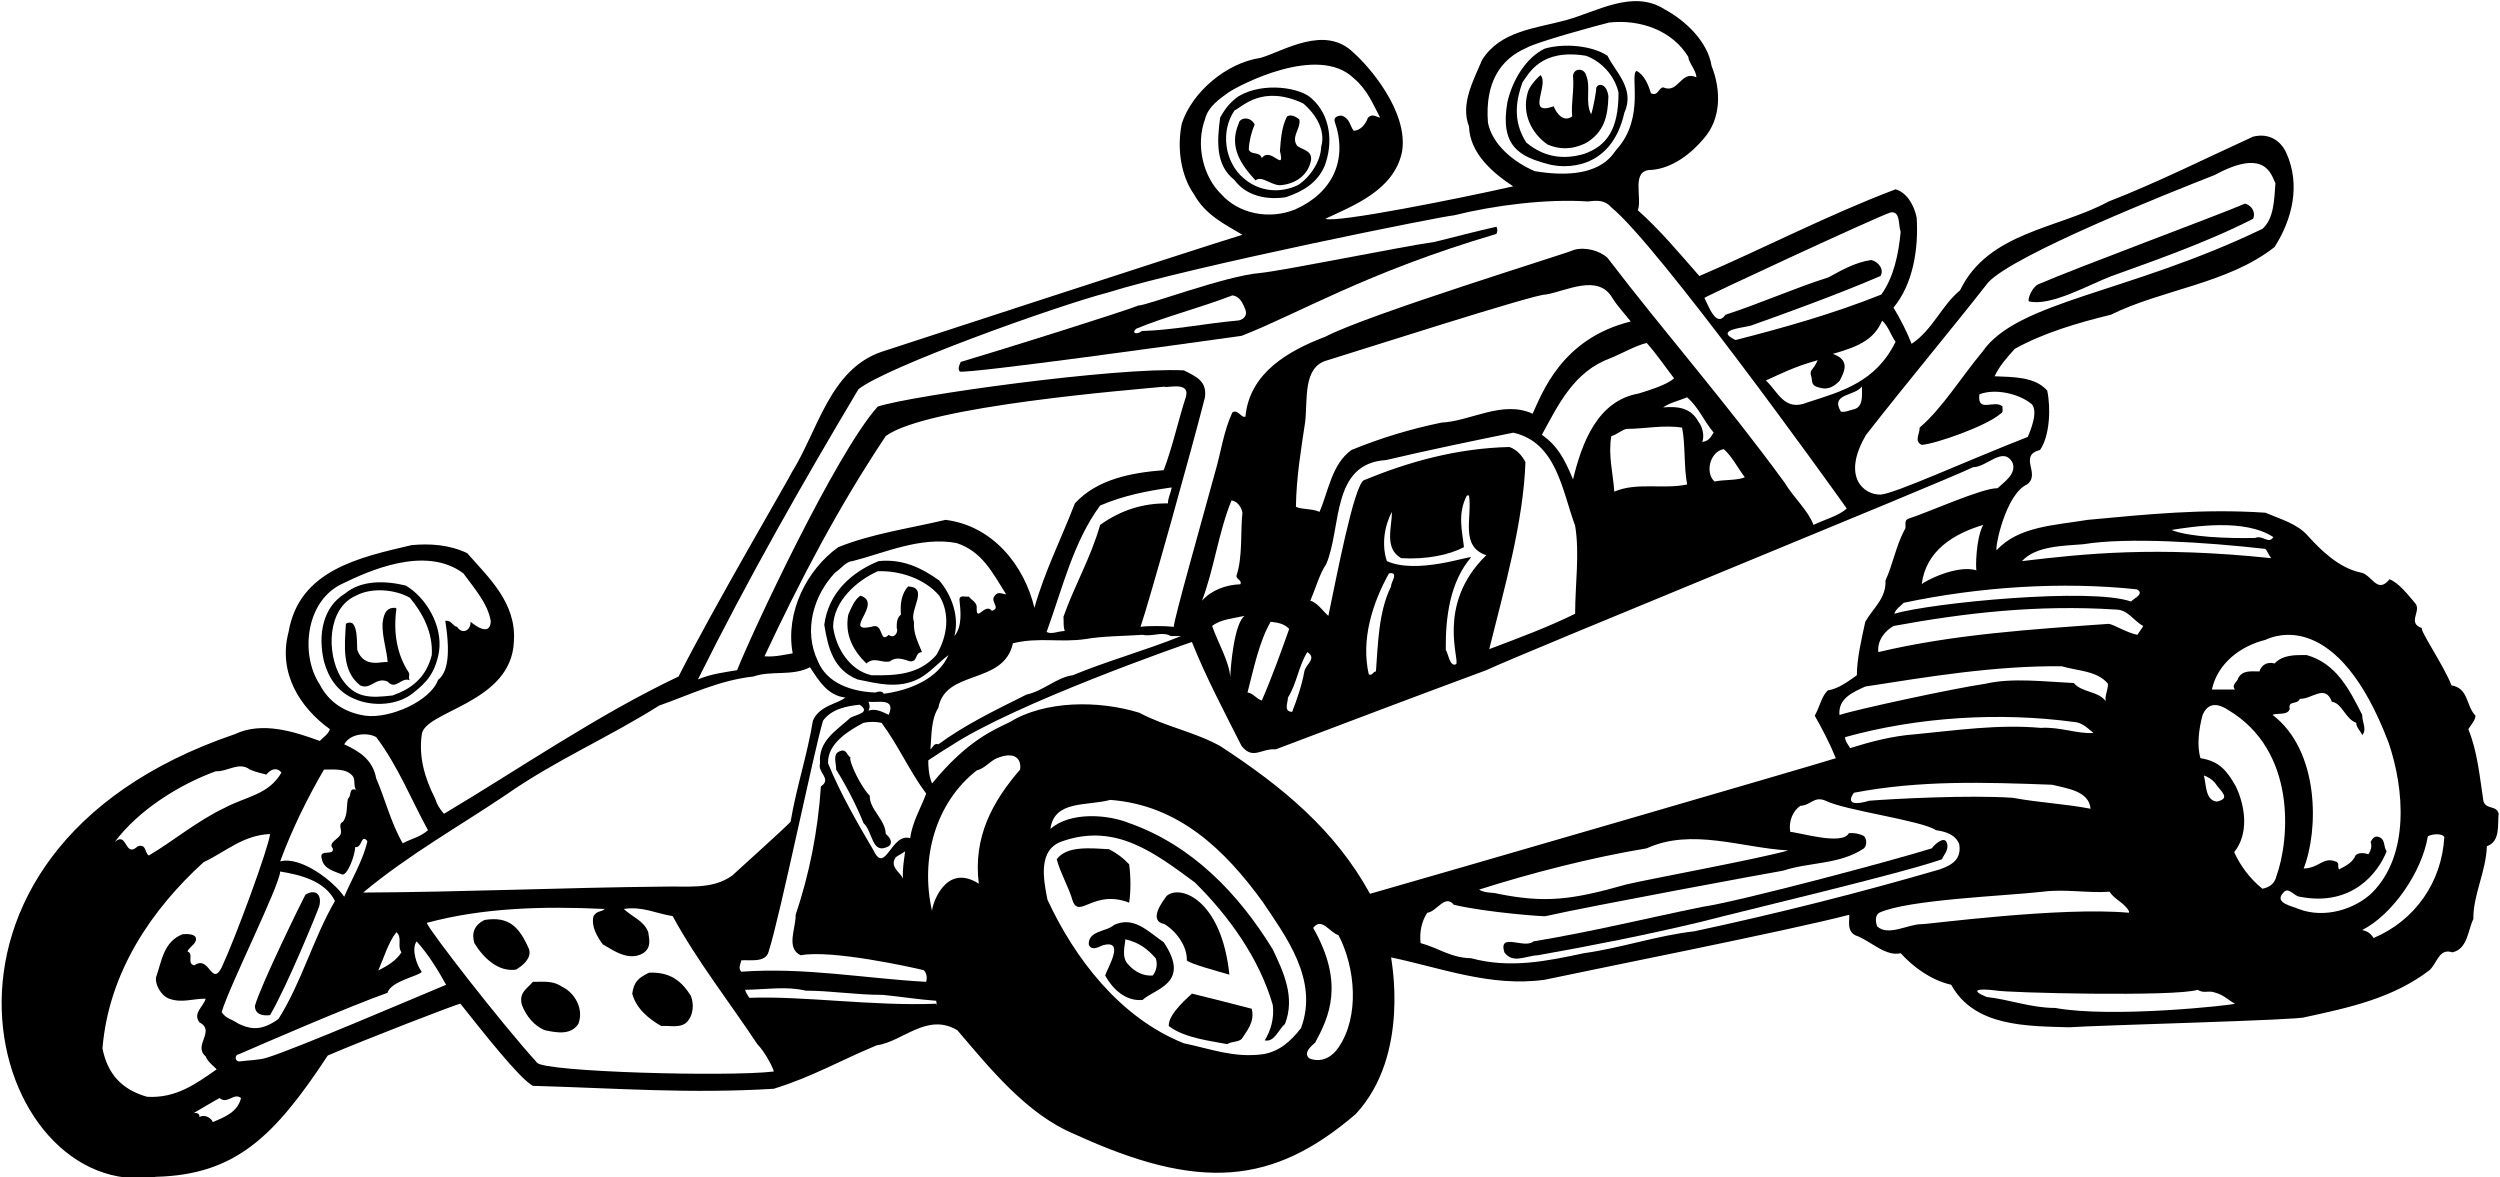 <?xml version="1.0" encoding="UTF-8"?>
<svg xmlns="http://www.w3.org/2000/svg" xmlns:xlink="http://www.w3.org/1999/xlink" width="497pt" height="234pt" viewBox="0 0 497 234" version="1.1">
<g id="surface1">
<path style=" stroke:none;fill-rule:nonzero;fill:rgb(0%,0%,0%);fill-opacity:1;" d="M 493.719 159.355 C 492.965 154.5 492.547 149.477 490.703 144.957 C 491.289 144.035 492.125 143.113 492.125 142.277 C 490.199 140.266 490.785 136.836 487.355 136.25 C 485.93 132.48 480.906 125.113 481.492 124.863 C 478.395 123.859 481.578 121.348 480.07 119.84 C 478.648 118.164 476.891 115.906 475.047 115.152 C 472.535 118.25 471.531 114.145 469.27 113.812 C 464.918 112.891 461.316 109.289 458.805 106.527 C 456.715 104.102 453.281 103.18 450.352 101.926 C 437.879 101.086 426.824 102.258 415.02 103.348 C 408.574 104.434 401.289 104.602 396.938 109.375 C 396.52 109.039 398.695 98.238 402.965 96.312 C 405.812 94.223 401.125 90.621 405.562 89.449 C 407.488 86.688 407.738 81.16 406.984 77.645 C 404.559 74.883 400.285 74.965 396.52 74.801 C 397.523 72.707 398.945 71.113 400.539 69.355 C 406.23 66.176 413.098 64.164 419.625 62.574 C 429.758 57.555 442.984 56.383 452.191 49.098 C 455.711 43.57 457.383 36.789 454.535 30.43 C 453.531 28.168 451.262 26.336 447.922 27.164 C 438.379 31.516 429.086 36.203 419.207 40.055 C 409.16 45.496 395.266 46.086 389.656 57.719 C 385.973 60.734 384.215 65.59 380.027 68.352 C 379.191 66.176 377.766 63.328 376.426 61.152 C 380.277 56.547 381.449 49.516 381.031 43.238 C 380.531 40.809 379.105 38.297 376.848 37.629 C 363.367 42.734 350.895 49.266 337.832 54.875 C 333.73 50.188 329.879 45.582 325.609 41.812 C 326.531 39.219 324.102 33.691 328.371 33.777 C 332.477 33.441 336.242 30.512 338.672 27.582 C 342.188 23.648 342.188 17.953 340.262 13.098 C 339.508 8.324 335.152 4.141 330.969 1.879 C 324.605 -2.223 317.406 2.383 311.129 4.059 C 305.266 5.648 298.234 6.148 294.633 11.926 C 292.961 15.945 290.281 20.633 292.039 25.152 C 292.207 30.594 296.977 34.531 300.828 37.043 C 290.113 39.469 265.414 44.41 263.492 43.488 C 269.184 40.809 277.137 37.797 278.727 30.176 C 280.066 22.055 271.863 12.883 269.102 10.504 C 263.406 4.809 255.117 10.191 250.598 11.508 C 243.734 12.512 236.953 18.371 234.941 24.566 C 233.938 29.508 234.773 34.949 237.371 38.633 C 239.633 42.734 243.457 44.574 246.996 46.672 C 236.281 49.957 175.586 69.859 175.25 69.941 C 164.953 73.461 162.609 85.598 157.418 93.887 C 157.254 94.473 141.797 120.82 134.898 134.488 C 118.824 142.109 103.422 152.742 88.27 161.781 C 87.348 160.777 86.762 159.691 86.508 158.77 C 84.391 154.605 83.246 150.48 83.832 146.129 C 84.164 141.273 101.734 139.957 102.164 127.457 C 102.668 119.84 97.141 114.816 92.871 109.961 C 89.289 108.258 85.422 108.035 81.82 108.371 C 71.523 110.797 59.469 113.309 57.375 125.617 C 55.199 133.738 59.637 140.684 65.578 144.957 C 65.246 146.043 64.238 146.547 63.57 147.301 C 58.547 145.457 52.102 143.363 46.66 145.961 C -22.648 169.555 -2.316 239.223 31.004 233.949 C 46.719 233.543 54.492 226.066 65.16 209.836 C 72.781 206.57 90.945 199.539 91.531 199.539 C 95.754 204.84 103.227 214.406 105.934 215.863 C 123.262 216.367 137.074 217.457 153.82 216.449 C 161.605 214.023 166.797 210.926 174.246 207.828 C 179.52 207.074 184.293 201.215 190.32 204.812 C 196.766 212.348 204.133 221.559 213.68 225.492 C 238.375 236.832 253.023 235.633 269.52 221.473 C 280.531 209.621 276.469 190.414 276.551 190.332 C 286.512 192.422 296.391 196.273 307.109 194.77 C 315.648 192.926 355.75 184.973 367.555 181.875 C 367.973 182.211 366.645 185.402 369.395 186.145 C 372.242 187.402 375.016 190.188 377.852 189.492 C 380.363 192.258 383.879 194.852 387.895 195.773 C 392.5 204.145 402.965 203.977 411.34 204.227 C 417.113 203.809 457.215 202.805 458.219 202.219 C 467.094 200.293 475.633 198.453 482.918 192.926 C 484.508 191.586 484.844 188.406 487.523 189.328 C 490.621 188.656 490.621 184.805 491.707 182.711 C 491.625 177.941 494.219 173.336 494.387 168.23 C 497.148 167.309 496.48 163.793 496.73 161.781 C 496.312 160.023 494.387 161.031 493.719 159.355 Z M 451.941 106.777 C 451.02 108.285 449.766 106.277 448.34 106.945 C 442.887 107.066 435.113 106.766 431.684 105.355 C 436.012 104.676 446.246 103.012 451.941 106.777 Z M 414.184 108.191 C 422.855 106.766 438.547 107.785 450.352 109.121 C 450.77 109.543 451.02 110.379 451.523 110.965 C 428.535 108.562 414.484 110.055 401.961 111.551 C 404.723 108.535 410.082 108.523 414.184 108.191 Z M 418.613 139.383 C 417.105 137.348 413.938 137.73 412.266 135.785 C 406.473 135.523 400.07 134.695 394.758 135.918 C 388.344 136.852 368.746 141.094 365.688 142.141 C 365.383 138.801 368.434 137.59 370.816 136.484 C 383.305 134.547 396.453 132.332 409.863 132.449 C 413.09 133.406 416.941 133.332 419.059 135.926 C 419.105 137.098 418.402 138.301 418.613 139.383 Z M 405.73 144.703 C 397.188 143.949 388.816 145.207 380.863 145.961 C 376.176 146.293 371.824 147.469 367.805 148.723 C 367.387 147.969 366.801 147.383 366.801 146.547 C 381.199 142.527 397.523 141.523 412.344 143.531 C 413.934 143.617 415.02 144.789 416.191 145.707 C 413.098 145.961 409.496 144.453 405.73 144.703 Z M 415.605 160.777 C 410.332 159.773 405.645 159.605 400.121 158.602 C 391.496 158.016 376.512 158.793 371.57 159.188 C 369.035 159.988 366.883 159.941 368.559 157.598 C 381.703 155.086 394.426 155.504 407.988 156.008 C 410.836 156.758 415.273 157.18 415.605 160.777 Z M 373.414 129.637 C 373.16 127.375 374.668 125.449 376.426 124.445 C 390.574 121.848 404.977 120.176 420.629 121.18 C 423.059 121.18 424.148 123.438 426.07 124.445 C 426.07 124.609 424.949 126.035 424.949 126.203 C 422.938 125.867 420.164 124.109 419.207 124.023 C 403.805 125.113 388.23 126.117 373.414 129.637 Z M 424.816 117.16 C 426.406 118.082 424.23 118.918 423.645 119.59 C 415.773 116.742 383.879 119.84 376.594 122.016 C 376.809 121.117 377.934 120.426 378.438 119.84 C 393.508 116.656 409.832 115.57 424.816 117.16 Z M 392.922 113.395 C 389.07 112.148 382.371 115.652 382.035 116.156 C 382.871 109.457 388.398 106.109 394.258 104.352 C 392.754 107.113 392.754 113.227 392.922 113.395 Z M 395.266 56.129 C 400.539 50.52 431.348 38.297 440.305 34.781 C 450.363 29.328 451.523 34.699 452.359 36.457 C 452.109 39.805 452.039 43.508 449.766 45.496 C 423.152 58.328 401.027 59.824 394.094 69.941 C 389.906 74.965 386.055 81.246 381.617 85.012 C 381.703 86.184 380.445 87.691 382.035 88.445 C 384.883 88.23 395.047 84.641 397.691 82.25 C 398.359 82 398.027 81.328 398.109 80.828 C 396.602 79.32 393.004 82.25 393.508 78.398 C 396.543 77.164 401.461 78.23 403.973 80.406 C 404.914 81.652 404.316 84.043 403.133 86.855 C 391.16 91.52 376.512 98.238 373.832 98.324 C 370.531 98.395 366.047 94.809 370.984 86.438 C 379.023 76.137 388.172 65.207 395.266 56.129 Z M 368.391 81.41 C 367.555 81.578 366.883 82 365.965 81.832 C 363.785 78.148 368.809 78.816 370.148 76.809 C 370.148 78.648 370.484 80.992 368.391 81.41 Z M 376.848 67.934 C 372.922 75.969 366.129 77.812 359.348 79.988 C 354.742 81.914 353.488 77.895 351.062 75.637 C 354.074 74.297 356.477 72.98 361.359 71.605 C 360.363 73.879 359.613 73.375 360.113 74.965 C 360.363 76.27 360.066 76.746 362.16 77.164 C 363.391 77.43 364.574 76.926 365.746 75.672 C 366.645 73.879 367.887 71.605 364.371 70.352 C 369.934 68.797 372.625 67.301 374.168 63.746 C 375.422 64.836 375.84 66.594 376.848 67.934 Z M 375.84 42.23 C 377.852 41.898 377.348 44.742 377.852 46.086 C 377.434 50.605 376.426 55.211 374 58.559 C 364.371 62.41 354.387 65.207 345.031 67.598 C 340.762 65.59 346.312 65.207 348.047 64.742 C 353.488 62.812 365.148 58.629 373.832 54.875 C 374.668 53.535 373.328 51.945 371.988 51.691 C 368.895 52.109 365.965 53.785 363.535 55.125 C 356.672 57.301 349.973 60.316 343.023 62.574 C 341.23 65.207 339.734 61.02 338.84 59.227 C 338.922 58.977 372.828 43.238 375.84 42.23 Z M 295.805 24.398 C 295.184 16.469 298.234 11.758 303.508 9.496 C 305.352 8.398 317.309 5.109 319.918 4.477 C 326.113 3.805 332.477 6.066 335.656 11.34 C 335.656 12.43 337.164 13.852 337.246 15.359 C 334.066 13.938 333.73 18.707 330.633 17.367 C 329.711 17.453 329.629 19.211 328.203 18.539 C 327.703 16.867 326.867 14.855 325.359 14.102 C 323.887 14.676 327.176 23.348 321.34 29.758 C 320.598 30.523 318.207 36.203 305.098 34.027 C 300.828 32.188 296.68 28.73 295.805 24.398 Z M 242.812 38.633 C 239.297 35.285 237.621 29.004 239.547 23.73 C 240.133 21.219 242.477 19.629 244.234 18.371 C 246.328 16.949 261.996 8.695 269.102 15.527 C 271.863 17.871 272.867 20.551 274.375 23.395 C 273.371 23.145 272.867 22.559 271.945 23.395 C 271.527 24.652 270.438 25.992 269.102 25.992 C 268.348 24.984 268.348 23.48 266.672 22.977 C 266.086 22.977 265.082 23.227 265.332 24.148 C 267.977 31.719 264.984 38.297 257.465 41.645 C 252.273 43.738 246.246 42.484 242.812 38.633 Z M 170.648 77.395 C 176.004 73.039 209.492 60.984 220.293 58.141 C 236.879 52.949 287.938 42.734 289.023 42.816 C 297.062 40.809 307.441 39.492 315.73 40.055 C 317.609 39.793 319.105 39.793 320.336 41.227 C 329.566 48.762 363.281 95.645 367.133 101.086 C 365.629 102.512 362.781 103.262 360.52 104.352 C 359.434 101.422 356.672 99.078 354.742 95.895 C 343.273 80.156 330.969 66.176 319.582 51.273 C 318.074 49.852 315.145 49.016 312.887 49.684 C 312.133 50.188 271.863 62.516 263.492 66.93 C 256.039 69.777 248.422 74.129 247.586 82.836 C 246.746 83.145 246.078 81.246 244.988 82 C 243.23 85.766 242.73 89.953 241.559 93.887 C 239.129 102.844 233.27 123.438 233.352 124.609 C 231.496 124.406 228.211 124.406 226.738 124.609 C 228.414 119.758 236.953 89.199 239.547 78.984 C 239.965 75.719 237.789 74.883 235.359 73.629 C 221.801 72.957 180.969 78.66 174.496 80.828 C 166.125 90.117 149.297 126.203 146.535 133.234 C 143.891 133.676 141.344 133.977 138.75 135.066 C 148.797 114.887 159.43 96.23 170.648 77.395 Z M 337.652 83.84 C 336.145 81.078 333.648 80.742 330.633 80.992 C 331.891 80.074 333.812 79.656 335.406 78.984 C 337.75 81.078 338.504 83.34 340.68 86.016 C 340.262 86.438 340.031 87.633 338.418 87.871 C 338.84 86.734 338.539 84.941 337.652 83.84 Z M 300.074 88.863 C 289.609 89.113 280.066 91.793 271.109 95.477 C 269.102 96.734 265.668 114.898 264.078 122.434 C 263.156 121.68 261.898 119.758 260.477 119.422 C 261.566 116.992 262.32 114.062 263.656 112.137 C 266.758 104.855 264.578 92.129 275.547 91.461 C 283.75 89.531 292.207 87.773 300.828 86.016 C 309.453 87.941 310.539 97.488 313.137 104.52 C 314.059 110.047 313.137 116.156 313.137 122.016 C 307.695 124.695 301.836 126.871 296.059 129.047 C 299.07 116.91 302.84 103.848 303.258 91.879 C 302.59 90.539 301.5 89.367 300.074 88.863 Z M 289.441 132.062 C 288.188 132.648 287.84 129.637 287.422 129.215 C 287.34 122.688 288.27 115.652 292.457 110.797 C 292.039 110.465 281.656 114.23 275.715 111.551 C 274.625 108.371 275.211 104.52 276.719 101.758 C 276.719 104.77 275.129 109.039 278.559 110.965 C 283.523 111.254 288.008 110.355 291.035 108.777 C 290.699 105.57 289.695 102.176 291.621 98.492 C 291.789 98.492 291.871 98.492 292.039 98.492 C 292.711 102.93 290.195 108.621 295.473 110.379 C 285.316 120.223 290.398 131.586 289.441 132.062 Z M 276.551 116.574 C 274.039 121.598 273.953 128.043 273.535 133.484 C 272.949 133.484 272.867 134.406 272.113 134.07 C 270.523 127.121 272.867 119.84 276.133 113.98 C 278.227 113.645 276.469 115.738 276.551 116.574 Z M 256.039 138.676 C 257.797 135.914 258.133 132.48 259.891 129.637 C 261.898 130.891 259.555 132.062 259.305 133.484 C 258.801 136.25 257.883 138.926 256.879 141.523 C 255.117 141.438 256.039 139.766 256.039 138.676 Z M 250.848 139.262 C 249.844 139.012 249.09 137.754 248.004 137.672 C 249.258 132.898 250.262 127.711 252.605 123.605 C 253.945 123.773 255.285 123.941 256.289 125.031 C 254.785 129.301 252.859 134.656 250.848 139.262 Z M 257.629 100.754 C 257.715 94.809 258.637 89.449 259.473 83.84 C 259.977 79.402 258.969 72.871 263.91 71.617 C 268.598 70.195 305.602 58.305 307.277 58.559 C 311.379 57.887 317.742 54.285 320.586 59.312 C 321.59 60.902 323.016 62.41 324.188 63.914 C 310.434 67.301 306.605 78.148 304.68 82.25 C 298.734 79.488 292.289 83.758 286.598 84.008 C 280.484 85.266 274.625 87.023 268.68 89.449 C 264.746 92.297 264.16 97.488 262.32 101.758 C 260.895 101.086 258.887 101.34 257.629 100.754 Z M 312.719 95.309 C 311.031 91.219 309.621 88.613 306.523 86.438 C 309.871 80.324 312.887 73.879 320.168 71.199 C 322.094 70.445 325.359 68.605 327.367 68.184 C 329.379 70.445 330.883 72.707 332.809 75.219 C 331.387 76.473 328.203 77.477 325.777 78.23 C 317.574 79.656 314.477 88.027 312.719 95.309 Z M 320.336 86.688 C 321.426 86.438 322.262 85.516 323.352 85.266 C 326.867 85.266 330.719 84.426 334.398 85.012 C 335.07 88.195 334.734 92.965 335.406 96.312 C 330.633 97.32 325.359 95.812 320.922 97.738 C 320.672 94.055 319.664 90.453 320.336 86.688 Z M 342.688 89.281 C 344.363 90.789 345.367 92.883 346.875 94.891 C 345.199 95.562 342.773 95.309 340.848 95.73 C 338.922 93.969 339.926 89.785 342.688 89.281 Z M 244.57 135.242 C 244.551 135.297 244.551 135.059 244.566 134.613 C 244.406 131.602 242.145 127.805 240.969 124.445 C 242.645 123.105 245.238 122.938 247.418 122.434 C 245.375 123.965 244.668 132.238 244.566 134.613 C 244.578 134.828 244.582 135.039 244.57 135.242 Z M 246.578 116.156 C 243.734 116.238 240.805 117.328 238.961 119.422 C 241.391 112.977 242.227 105.859 244.82 99.496 C 245.992 99.578 246.828 100.918 246.996 101.926 C 246.578 105.605 247.082 110.629 245.824 114.398 C 245.66 115.152 246.996 115.32 246.578 116.156 Z M 172.656 139.512 C 174.414 139.766 178.184 138.594 176.676 142.109 C 175.484 141.551 174.078 140.77 172.656 141.273 C 172.992 140.602 172.906 140.184 172.656 139.512 Z M 175.25 143.699 C 178.516 148.051 180.859 153.41 184.125 157.766 C 183.121 160.527 181.363 163.371 180.945 166.637 C 177.176 165.465 176.004 174.004 173.66 169.066 C 170.562 163.793 166.965 157.598 164.617 151.734 C 164.453 147.719 168.973 145.121 171.652 143.699 C 172.738 143.449 174.164 143.449 175.25 143.699 Z M 179.52 174.676 C 179.188 173.586 176.676 172.332 178.098 170.406 C 178.77 169.902 179.188 169.82 179.938 169.234 C 179.773 170.656 179.355 172.75 179.52 174.676 Z M 169.055 142.695 C 166.461 145.121 162.609 147.215 163.027 151.734 C 162.441 153.578 165.457 154.836 163.195 156.34 C 162.609 165.297 160.852 173.922 158.172 181.875 C 158.258 184.469 156.164 188.488 159.176 189.91 C 165.203 188.738 181.266 192.281 183.656 192.879 C 184.555 193.773 184.125 195.188 184.125 195.188 C 171.902 194.516 159.93 192.258 147.371 193.176 C 146.703 192.422 147.203 191.754 147.371 190.918 C 148.879 190.75 152.23 191.504 152.812 189.16 C 155.16 181.793 161.688 149.812 163.613 143.281 C 165.289 140.938 168.387 140.352 170.898 140.098 C 173.242 141.691 170.227 142.023 169.055 142.695 Z M 175.672 137.922 C 175.418 137.168 174.164 137.59 174.078 137.672 C 169.141 137.504 164.367 135.746 162.609 131.477 C 159.68 125.363 161.688 118.414 166.043 113.812 C 167.215 113.059 168.137 111.637 169.477 111.551 C 175.754 109.961 182.953 106.613 190.152 107.953 C 195.262 109.625 197.27 113.812 200.031 118.164 C 199.195 118.082 198.441 117.496 197.77 118.414 C 196.684 119.59 199.109 120.844 197.188 121.43 C 195.762 119.672 194.004 124.109 194.172 120.594 C 194.09 119.672 193.082 119.254 192.582 118.586 C 191.996 118.75 190.824 118.164 190.738 119.172 C 190.988 121.598 191.324 124.527 189.734 126.453 C 190.738 122.602 189.23 118.332 186.723 115.402 C 183.203 112.891 179.438 111.051 174.664 111.551 C 169.141 113.812 164.703 117.914 163.867 124.191 C 164.617 128.883 165.707 133.152 170.48 135.078 C 174.582 135.914 178.602 137.004 182.703 134.91 C 184.965 133.652 186.469 131.812 188.562 130.223 C 186.469 134.992 180.777 137.254 175.672 137.922 Z M 157.586 129.887 C 155.996 130.137 154.07 130.641 151.977 130.473 C 159.094 115.32 166.547 101.004 176.09 86.688 C 184.211 80.66 225.637 77.453 231.496 76.867 C 231.727 77.266 236.578 75.672 235.781 78.816 C 234.273 83.422 233.102 88.863 231.344 93.469 C 224.98 93.969 218.113 95.227 213.68 100.082 C 211.082 106.863 207.648 113.645 205.641 120.844 C 203.633 112.391 197.352 104.52 187.977 103.348 C 180.527 105.105 173.242 106.109 166.629 108.789 C 160.434 113.227 156.078 121.68 157.586 129.887 Z M 211.668 125.449 C 210.414 125.449 208.988 126.203 208.07 125.617 C 211.25 116.91 213.344 107.785 218.703 100.5 C 223.391 98.492 228.16 97.57 232.934 96.902 C 232.766 97.988 232.18 98.992 232.18 100.082 C 227.242 99.996 222.805 101.422 218.703 104.352 C 216.859 110.883 213.594 116.406 211.418 122.602 C 211.504 123.859 211.336 124.359 211.668 125.449 Z M 186.137 130.223 C 182.703 134.156 178.016 134.324 173.242 134.238 C 168.805 133.234 166.125 128.629 165.621 124.609 C 165.707 119.422 170.395 115.402 174.496 113.562 C 178.77 113.395 183.789 114.984 186.723 118.414 C 188.98 122.102 188.312 126.621 186.137 130.223 Z M 186.555 140.684 C 187.977 132.984 199.531 136.25 201.371 127.879 C 206.562 126.621 210.746 127.793 215.855 127.039 C 219.203 126.453 223.391 126.453 227.156 126.203 C 229.164 126.621 231.008 125.449 232.766 126.453 C 233.438 126.453 234.105 126.453 234.773 126.453 C 227.992 129.215 220.125 131.395 213.258 134.238 C 210.078 134.656 207.484 137.336 204.051 138.09 C 197.855 141.188 191.91 144.035 186.555 147.969 C 185.715 147.633 185.465 148.555 184.965 148.973 C 185.215 146.293 185.047 143.031 186.555 140.684 Z M 100.574 158.016 C 110.535 151.066 120.668 146.797 131.047 140.266 C 136.824 138.258 142.852 135.242 149.801 134.488 C 153.316 133.234 157.504 134.488 161.02 132.648 C 162.859 135.41 164.535 138.258 168.051 138.676 C 166.547 139.934 162.859 140.266 161.605 143.281 C 160.434 150.312 158.34 156.426 157.168 163.371 C 155.551 165.07 147.18 172.547 145.531 174.09 C 141.512 176.934 136.656 176.098 131.465 176.266 C 112.797 176.434 91.617 177.355 72.195 177.438 C 81.234 169.902 91.531 164.125 100.574 158.016 Z M 79.812 189.328 C 78.723 191 77.051 192.004 75.207 192.926 C 76.297 190.414 77.219 187.316 78.809 185.309 C 80.062 186.48 78.891 187.984 79.812 189.328 Z M 85.086 165.047 C 83.41 166.469 81.988 166.637 80.062 167.645 C 77.719 163.625 76.547 158.77 74.789 154.75 C 74.117 151.066 71.523 149.391 68.426 147.969 C 69.742 145.637 73.328 145.637 74.789 146.547 C 79.059 152.156 81.906 159.27 85.086 165.047 Z M 63.57 136.082 C 59.637 130.137 60.723 119.336 68.176 115.988 C 73.031 113.645 84.5 108.285 92.117 113.98 C 94.258 116.934 96.949 119.922 97.559 123.438 C 97.547 125.305 96.352 125.902 93.543 123.605 C 93.625 125.363 91.867 126.203 90.863 124.609 C 90.027 124.527 89.691 123.188 88.52 123.438 C 89.773 131.285 88.578 133.977 87.082 135.172 C 85.586 139.355 77.516 142.945 72.613 142.277 C 68.676 141.691 65.41 139.68 63.57 136.082 Z M 64.406 152.992 C 66.418 152.992 68.762 152.742 70.016 154.164 C 70.77 154.918 70.184 156.172 70.77 157.012 C 69.262 156.508 69.934 158.266 69.18 158.77 C 68.844 160.109 69.18 162.035 68.176 163.371 C 67.004 163.961 68.258 165.133 67.59 166.051 C 67.172 166.805 65.16 167.645 66.164 168.648 C 66.5 170.32 63.234 168.562 63.988 170.824 C 64.406 172.75 66.332 173.168 68.008 173.84 C 69.012 174.172 70.602 170.07 70.602 168.398 C 72.027 168.648 71.773 165.633 73.031 167.223 C 72.277 170.824 69.766 175.094 68.426 178.273 C 66.418 175.262 59.875 170.156 55.699 171.242 C 58.078 164.773 61.145 158.602 64.406 152.992 Z M 66.586 179.113 C 62.23 186.648 59.969 195.27 55.367 202.555 C 51.5 205.438 49.109 204.238 47.496 203.559 C 45.82 202.445 44.984 202.555 44.062 201.215 C 45.523 196.168 55.617 176.016 55.699 173.254 C 59.719 173.922 64.574 175.094 66.586 179.113 Z M 42.891 153.328 C 45.07 153.496 47.582 151.316 49.672 152.992 C 51.012 153.578 52.52 153.828 52.938 153.996 C 53.895 152.812 55.09 152.512 55.953 153.578 C 53.441 158.016 48.836 158.352 44.648 160.609 C 39.293 163.121 33.934 167.559 29.582 170.07 C 28.742 169.57 29.16 167.727 27.402 168.23 C 24.727 170.738 25.395 165.133 22.801 167.391 C 27.488 161.113 35.523 156.008 42.891 153.328 Z M 29.246 218.043 C 24.223 216.617 21.375 213.52 20.371 208.414 C 21.629 193.176 30.25 180.703 40.465 171.41 C 44.902 169.316 48.25 166.051 53.691 165.801 C 53.441 168.398 46.91 186.227 44.062 192.34 C 42.055 196.273 41.637 189.746 38.621 191.922 C 37.031 191.504 38.621 189.66 37.281 189.16 C 37.449 188.488 38.539 187.902 38.875 187.148 C 39.461 185.559 37.117 185.645 36.277 185.727 C 32.512 187.234 32.176 191 31.004 194.348 C 30.836 195.688 31.926 197.863 33.598 198.535 C 36.195 199.457 38.203 198.535 40.883 198.535 C 40.465 200.125 38.289 201.383 39.629 203.223 C 42.977 204.98 38.289 207.828 40.883 210.004 C 41.301 211.176 42.809 212.18 43.059 212.598 C 38.957 215.445 35.023 218.375 29.246 218.043 Z M 42.305 223.066 C 41.973 222.227 40.715 221.473 39.629 222.059 C 39.793 221.391 39.039 221.141 38.457 221.305 C 40.215 220.301 41.805 219.297 43.645 218.293 C 45.234 219.633 46.492 217.121 47.914 218.293 C 47.246 221.055 44.734 222.059 42.305 223.066 Z M 53.105 210.254 C 51.598 210.758 49.508 210.758 47.664 211.008 C 46.66 211.094 46.574 209.668 47.496 209.586 C 51.5 207.828 69.441 200.055 77.051 197.363 C 77.637 195.02 83.664 193.93 83.832 193.176 C 82.895 191.98 81.699 188.691 82.824 187.148 C 85.254 189.828 87.094 192.926 88.688 195.773 C 82 198.559 58.977 208.426 53.105 210.254 Z M 106.77 211.262 C 99.484 203.223 85.336 184.973 84.836 183.465 C 96.055 180.453 107.859 180.117 120.246 180.703 C 119.496 181.371 118.742 180.953 117.988 182.125 C 117.484 184.219 118.742 186.227 119.828 187.734 C 122.008 188.992 125.02 191.168 127.867 189.492 C 129.457 188.406 129.121 186.98 128.871 185.309 C 127.949 182.965 125.773 182.379 124.016 180.703 C 127.699 180.117 130.461 181.625 133.727 182.125 C 138.5 190.918 144.945 199.121 150.555 207.578 C 152.145 209.168 153.902 212.684 153.82 213.02 C 144.609 214.105 108.109 213.102 106.77 211.262 Z M 186.137 199.539 C 173.41 200.043 159.738 197.961 148.965 198.367 C 148.629 197.863 148.293 197.363 148.125 196.777 C 152.395 196.695 156.332 196.023 160.184 196.945 C 165.203 196.945 169.977 197.781 175.504 197.781 C 179.02 198.117 182.535 198.703 186.137 198.953 C 186.051 199.203 186.555 200.629 186.137 199.539 Z M 202.797 152.992 C 197.352 159.27 193.418 166.387 194.59 175.68 C 187.844 171.352 185.215 180.117 185.297 181.121 C 182.871 170.574 186.051 159.523 194.172 153.16 C 195.848 152.742 196.766 151.316 198.191 150.73 C 201.898 149.223 203.094 151.02 202.797 152.992 Z M 258.637 204.395 C 256.543 207.074 254.281 209.082 251.016 209.586 C 245.238 210.34 240.637 208.496 235.359 207.41 C 222.551 202.301 213.594 190.414 208.234 178.859 C 207.398 174.676 206.312 168.816 211.25 167.223 C 221.883 163.539 229.668 169.652 237.539 175.43 C 244.234 182.043 250.348 190.496 253.027 199.789 C 253.359 202.469 252.605 204.898 251.434 206.824 C 253.359 207.242 254.113 204.73 255.453 203.559 C 257.547 198.199 255.117 193.176 253.027 188.738 C 246.246 177.688 237.035 168.062 224.477 163.625 C 220.125 161.867 212.672 161.363 208.82 164.797 C 209.574 159.02 216.105 160.277 220.711 159.02 C 234.273 160.023 243.48 168.898 251.016 179.281 C 255.539 186.062 262.234 194.77 258.637 204.395 Z M 266.086 208.246 C 264.984 209.922 262.891 211.414 260.309 210.422 C 258.887 209.25 260.98 207.742 261.48 207.242 C 264.16 202.219 267.379 195.57 261.062 184.469 C 262.738 182.211 264.41 185.477 266.086 185.895 C 269.434 192.258 270.355 202.051 266.086 208.246 Z M 272.363 177.688 C 265.414 165.047 255.117 156.508 242.562 148.305 C 237.371 145.457 231.68 144.453 226.488 141.691 C 218.367 139.18 207.734 139.262 200.785 143.531 C 197.711 145.039 192.328 147.133 185.297 155.754 C 184.555 154.008 184.555 152.215 184.543 151.152 C 185.969 150.23 186.945 149.523 188.98 148.305 C 201.789 139.848 235.195 128.211 236.953 127.625 C 239.633 134.406 243.48 141.691 246.828 148.305 C 249.09 151.152 250.766 148.723 253.613 148.973 C 267.508 143.699 281.238 138.508 295.473 133.234 C 302.754 129.801 385.637 96.062 392.25 92.883 C 395.012 92.883 398.277 88.527 400.121 92.047 C 400.871 94.223 398.445 95.812 397.105 97.066 C 394.258 96.902 382.539 102.176 379.441 103.098 C 378.27 103.516 379.191 104.77 378.605 105.355 C 376.93 108.535 376.262 112.305 374.836 115.402 C 375.004 118.918 372.41 120.844 370.816 123.605 C 370.062 127.121 369.145 130.973 369.145 134.238 C 367.469 135.41 365.543 136.918 363.367 137.254 C 362.109 138.426 361.777 140.52 360.773 142.277 C 362.277 144.957 363.785 147.801 364.957 150.73 C 362.531 151.57 286.43 173.672 272.363 177.688 Z M 355.496 169.066 C 349.602 170.754 328.371 174.641 323.289 175.836 C 312.285 178.969 307.109 179.531 297.816 177.688 C 296.812 177.355 295.137 177.605 294.047 176.852 C 304.598 173.504 316.316 170.488 327.367 168.648 C 336.324 164.547 346.289 168.562 355.496 169.066 Z M 336.828 185.141 C 329.461 185.977 322.176 188.488 314.895 189.492 C 307.441 191.086 300.16 192.59 292.457 190.496 C 288.355 190.414 286.094 188.488 282.41 187.484 C 282.16 185.223 282.66 183.047 283.75 181.457 C 285.676 181.207 287.266 177.688 289.023 179.867 C 295.723 181.457 307.777 182.293 307.277 182.125 C 316.148 180.117 352.293 173.445 354.492 173.086 C 359.852 171.328 365.711 171.914 370.566 168.648 C 371.152 168.062 371.152 166.805 370.566 166.219 C 369.645 165.719 368.641 165.551 367.555 165.633 C 366.297 168.145 357.676 165.465 355.914 165.383 C 355.496 163.207 356.504 161.113 357.926 160.191 C 360.02 160.109 360.605 158.184 362.949 159.188 C 366.715 161.113 382.121 163.121 384.883 165.047 C 386.727 165.297 388.734 165.887 389.488 167.809 C 389.988 170.738 388.172 171.949 385.637 172.832 C 370.148 177.355 353.32 181.625 336.828 185.141 Z M 382.035 183.719 C 379.273 183.719 375.34 186.227 373.16 184.137 C 372.91 183.383 372.66 182.043 373.582 181.457 C 379.203 178.824 398.781 178.109 406.148 177.27 C 410.586 176.684 415.105 177.605 419.375 177.27 C 420.379 178.859 422.223 179.363 423.227 181.121 C 423.227 181.207 423.227 181.371 423.227 181.457 C 409.578 180.199 382.957 183.801 382.035 183.719 Z M 408.574 200.379 C 403.719 200.379 399.535 198.703 394.93 198.199 C 391.496 196.777 393.254 196.465 396.828 196.914 C 398.637 197.363 432.52 198.199 436.871 196.777 C 438.297 197.613 438.965 196.777 440.473 197.363 C 442.062 197.781 443.152 198.953 444.324 199.539 C 444.07 199.789 419.961 202.469 408.574 200.379 Z M 438.129 154.164 C 438.883 154.414 439.719 154.918 440.305 155.586 C 441.395 157.297 443.652 158.684 440.723 159.355 C 438.379 159.102 438.629 156.008 438.129 154.164 Z M 449.766 176.684 C 447.172 174.59 445.328 171.996 444.156 169.402 C 447.004 165.887 446.5 160.609 444.488 156.34 C 442.73 153.242 441.227 151.316 437.457 150.73 C 436.703 148.219 437.121 144.957 437.879 142.109 C 438.703 140.254 440.195 139.355 442.898 141.105 C 456.641 149.223 455.207 166.891 452.527 174.258 C 452.156 175.836 450.961 176.434 449.766 176.684 Z M 456.965 180.703 C 455.711 180.117 451.941 179.531 453.949 177.438 C 454.953 176.184 456.043 178.191 457.215 178.273 C 467.703 180.32 472.871 173.336 474.461 169.234 C 473.793 168.398 474.293 166.805 472.871 166.387 C 472.035 166.051 471.531 166.891 471.281 167.391 C 471.613 168.23 471.281 169.148 470.863 169.82 C 470.109 169.57 468.852 169.402 468.266 170.07 C 467.766 171.41 466.34 172.164 465.004 172.832 C 464.582 172.246 465.254 171.492 464.246 171.242 C 461.82 170.32 461.129 172.547 457.969 172.664 C 460.984 164.965 461.129 149.223 451.773 142.109 C 452.695 141.691 454.789 142.277 455.207 140.938 C 454.789 139.18 456.715 140.184 457.215 138.926 C 459.645 139.012 462.238 135.914 463.578 139.512 C 465.59 139.766 466.258 142.945 468.434 143.699 C 468.352 144.535 469.27 145.289 469.605 146.129 C 470.609 145.039 469.605 143.699 469.605 142.109 C 467.094 137.168 464.5 131.895 458.555 130.223 C 456.211 130.223 453.867 130.137 452.191 131.895 C 450.602 131.477 449.516 132.312 449.18 133.484 C 447.59 133.484 445.746 133.152 444.91 134.91 C 444.91 135.41 443.484 136.164 444.324 137.086 C 442.73 137.086 441.227 137.086 439.719 137.086 C 440.891 131.727 445.578 128.379 450.352 127.207 C 451.941 126.453 464.715 120.82 474.879 147.719 C 477.977 156.844 479.066 169.902 471.613 177.438 C 468.266 180.703 462.156 182.711 456.965 180.703 Z M 471.867 186.48 C 471.281 185.559 470.695 185.141 469.605 184.891 C 475.551 181.875 481.461 173.445 482.652 166.266 C 483.324 165.848 485.344 165.551 485.93 166.387 C 485.43 175.344 480.152 182.965 471.867 186.48 "/>
<path style=" stroke:none;fill-rule:nonzero;fill:rgb(0%,0%,0%);fill-opacity:1;" d="M 53.691 201.801 C 57.125 195.941 63.156 181.137 63.477 180.121 C 64.059 177.629 62.566 176.73 60.723 177.855 C 60.172 178.824 51.852 195.773 50.68 199.957 C 50.68 201.801 52.438 201.969 53.691 201.801 "/>
<path style=" stroke:none;fill-rule:nonzero;fill:rgb(0%,0%,0%);fill-opacity:1;" d="M 82.238 137.672 C 84.586 135.828 86.484 133.977 87.262 129.637 C 88.102 124.359 84.586 118.668 80.648 116.406 C 76.547 115.402 71.773 115.32 68.594 117.996 C 64.156 120.676 63.164 126.203 64.406 131.477 C 65.246 134.574 67.004 137.504 70.434 138.926 C 74.203 140.602 79.309 140.184 82.238 137.672 Z M 67.758 134.656 C 64.91 129.887 64.992 120.93 70.77 118.414 C 73.867 116.742 78.555 117.16 81.484 118.836 C 83.996 121.848 86.09 125.699 85.84 130.223 C 84.668 134.824 81.699 136.965 78.055 138.258 C 73.629 138.762 70.434 138.926 67.758 134.656 "/>
<path style=" stroke:none;fill-rule:nonzero;fill:rgb(0%,0%,0%);fill-opacity:1;" d="M 81.484 135.242 C 81.066 134.742 81.57 134.156 81.234 133.652 C 78.973 130.223 78.137 125.867 78.809 121.012 C 78.723 120.93 78.641 120.762 78.473 120.844 C 76.547 120.762 76.211 122.52 76.043 124.023 C 75.961 126.703 76.965 129.469 77.051 131.645 C 76.211 131.309 72.43 133.078 71.023 129.215 C 70.938 126.5 70.938 125.008 70.184 124.023 C 69.848 123.691 69.18 123.691 68.762 124.023 C 68.512 128.379 67.922 133.402 71.605 136.25 C 73.699 137.254 74.707 134.488 77.051 135.496 C 78.723 137.336 79.727 134.488 81.484 135.242 "/>
<path style=" stroke:none;fill-rule:nonzero;fill:rgb(0%,0%,0%);fill-opacity:1;" d="M 105.191 188.738 C 103.227 184.207 101.137 182.113 96.305 182.891 C 94.297 183.898 93.711 185.477 94.297 187.484 C 96.137 190.496 99.066 193.262 102.586 192.758 C 103.84 192.004 105.691 190.582 105.191 188.738 "/>
<path style=" stroke:none;fill-rule:nonzero;fill:rgb(0%,0%,0%);fill-opacity:1;" d="M 111.793 196.191 C 109.949 194.934 108.277 195.188 105.934 195.188 C 104.844 196.527 103.086 197.281 103.754 199.789 C 104.594 201.969 106.184 203.977 108.359 204.812 C 110.703 205.316 113.469 205.82 114.973 203.559 C 116.145 200.543 114.219 197.363 111.793 196.191 "/>
<path style=" stroke:none;fill-rule:nonzero;fill:rgb(0%,0%,0%);fill-opacity:1;" d="M 129.039 193.367 C 126.777 194.457 126.023 195.27 125.691 197.531 C 126.441 200.461 128.953 202.555 131.465 203.977 C 133.059 203.809 135.484 204.562 136.742 202.973 C 137.828 201.715 137.996 199.539 137.328 197.949 C 135.484 195.02 133.227 193.199 129.039 193.367 "/>
<path style=" stroke:none;fill-rule:nonzero;fill:rgb(0%,0%,0%);fill-opacity:1;" d="M 169.055 150.562 C 168.387 150.23 168.301 148.805 167.047 149.309 C 165.371 149.812 166.305 151.82 166.223 152.992 C 168.48 156.594 170.504 160.688 171.664 163.625 C 173.59 165.383 173.242 170.07 176.676 168.23 C 177.68 167.477 176.758 166.305 176.09 165.801 C 176.004 162.871 172.824 160.945 172.906 158.184 C 171.316 156.676 168.723 151.484 169.055 150.562 "/>
<path style=" stroke:none;fill-rule:nonzero;fill:rgb(0%,0%,0%);fill-opacity:1;" d="M 181.699 123.605 C 180.691 121.262 184.797 116.824 180.527 116.574 C 179.188 118.082 178.934 120.09 179.102 122.184 C 178.266 122.855 178.266 123.859 178.266 124.863 C 178.684 125.617 177.762 127.121 176.676 126.203 C 174.75 128.129 175.754 123.605 173.242 124.609 C 167.297 125.867 175.672 119.922 171.066 118.414 C 169.895 119.172 169.223 120.844 168.637 122.184 C 167.883 126.203 169.641 129.383 172.238 131.895 C 173.828 130.473 175.25 131.895 176.926 131.477 C 178.184 130.473 179.52 131.059 180.945 131.477 C 182.535 131.559 181.781 129.719 183.289 129.637 C 182.535 127.711 181.531 125.949 181.699 123.605 "/>
<path style=" stroke:none;fill-rule:nonzero;fill:rgb(0%,0%,0%);fill-opacity:1;" d="M 246.828 66.762 C 258.051 62.41 271.562 54.145 297.48 46.504 C 297.73 46.086 297.73 45.414 297.48 45.078 C 293.297 46 289.023 47.172 285.176 48.094 C 278.645 49.016 255.285 53.785 250.43 54.285 C 243.816 54.789 227.742 60.816 226.32 60.734 C 223.223 61.988 199.445 69.441 190.988 71.953 C 190.57 72.871 190.414 73.461 190.836 73.879 C 193.523 74.176 233.688 68.605 246.828 66.762 Z M 225.902 65.34 C 231.512 62.996 238.711 61.152 244.988 58.727 C 246.496 58.891 247.082 60.316 247.586 61.57 C 248.086 62.91 246.914 63.746 245.824 63.746 C 239.57 64.309 233.125 65.637 227.012 65.805 C 225.816 66.703 224.922 66.105 225.902 65.34 "/>
<path style=" stroke:none;fill-rule:nonzero;fill:rgb(0%,0%,0%);fill-opacity:1;" d="M 224.477 179.449 C 224.812 177.355 224.812 174.258 224.477 171.828 C 223.305 170.574 221.965 169.57 220.461 168.816 C 216.859 168.648 212.09 168.062 210.078 170.824 C 210.832 173.672 212.508 176.434 213.258 179.113 C 214.598 182.711 217.445 176.73 224.477 179.449 "/>
<path style=" stroke:none;fill-rule:nonzero;fill:rgb(0%,0%,0%);fill-opacity:1;" d="M 231.344 187.316 C 228.246 185.223 225.48 182.043 221.465 183.883 C 220.039 185.223 216.355 184.973 216.441 187.734 C 216.941 189.16 218.449 188.238 219.285 187.902 C 223.723 186.73 220.207 192.34 219.707 193.93 C 221.129 196.527 223.723 199.121 227.156 198.785 C 229.5 196.527 236.879 195.57 231.344 187.316 Z M 229.164 193.93 C 227.242 194.098 225.48 193.094 224.312 191.754 C 222.887 190.332 223.641 188.07 223.723 186.73 C 226.57 187.402 228.078 188.656 229.754 190.496 C 230.172 191.672 229.922 193.008 229.164 193.93 "/>
<path style=" stroke:none;fill-rule:nonzero;fill:rgb(0%,0%,0%);fill-opacity:1;" d="M 231.512 183.719 C 233.938 185.223 236.031 188.152 235.945 190.918 C 236.449 191.586 242.395 193.176 244.402 193.762 C 242.859 178.824 234.609 175.766 231.93 178.109 C 231.09 179.281 228.16 183.047 231.512 183.719 "/>
<path style=" stroke:none;fill-rule:nonzero;fill:rgb(0%,0%,0%);fill-opacity:1;" d="M 236.953 197.531 C 236.785 197.781 232.18 201.465 232.348 203.977 C 235.527 206.406 240.766 206.93 243.984 207.578 C 244.82 206.992 245.992 207.242 246.828 206.57 C 247.836 204.98 249.512 203.141 248.84 200.543 C 245.074 199.539 240.969 198.535 236.953 197.531 "/>
<path style=" stroke:none;fill-rule:nonzero;fill:rgb(0%,0%,0%);fill-opacity:1;" d="M 255.621 39.207 C 259.137 38.035 261.898 36.289 263.324 33.023 C 265.082 28.418 264.496 22.977 260.895 19.711 C 258.801 17.453 251.23 16.172 246.246 19.125 C 244.57 20.297 243.566 21.555 242.562 23.395 C 241.977 27.914 241.559 32.773 245.406 35.785 C 247.754 38.969 251.828 39.793 255.621 39.207 Z M 245.406 21.973 C 246.996 21.219 250.934 16.77 259.055 20.551 C 261.648 22.727 263.574 25.992 262.652 29.172 C 262.57 32.102 260.395 35.285 258.051 36.789 C 254.363 38.551 250.262 38.047 247.25 35.449 C 243.48 32.27 242.562 26.156 245.406 21.973 "/>
<path style=" stroke:none;fill-rule:nonzero;fill:rgb(0%,0%,0%);fill-opacity:1;" d="M 254.867 36.789 C 257.715 36.457 260.141 34.699 260.645 31.77 C 260.812 29.926 259.055 29.844 257.883 29.004 C 256.543 27.164 258.719 25.488 258.301 23.73 C 257.629 23.227 256.711 22.641 255.871 23.145 C 254.785 25.152 254.617 27.832 254.449 30.008 C 255.539 34.531 252.605 29.004 250.848 31.434 C 250.348 30.008 248.84 30.93 248.254 29.758 C 248.34 28 248.758 26.324 249.426 24.734 C 248.539 23.047 246.445 23.348 246.246 24.566 C 244.234 29.258 246.746 32.762 249.594 35.859 C 250.934 34.77 252.941 37.125 254.867 36.789 "/>
<path style=" stroke:none;fill-rule:nonzero;fill:rgb(0%,0%,0%);fill-opacity:1;" d="M 387.059 167.645 C 386.641 166.051 384.633 167.809 384.047 168.648 C 376.344 171.074 345.449 179.281 338.418 180.285 C 326.949 182.629 316.484 185.223 304.848 187.148 C 303.09 188.738 297.816 185.223 299.07 189.328 C 300.746 191.672 303.34 189.996 305.684 189.91 C 316.566 187.984 327.535 185.809 338 183.297 C 347.211 180.918 378.27 173.586 386.055 170.824 C 386.391 169.988 387.477 168.98 387.059 167.645 "/>
<path style=" stroke:none;fill-rule:nonzero;fill:rgb(0%,0%,0%);fill-opacity:1;" d="M 322.93 22.391 C 325.109 17.617 321.09 14.27 319.582 11.09 C 316.402 8.996 310.875 8.578 307.109 9.664 C 303.426 11.426 300.66 15.859 299.656 20.383 C 298.176 29.027 302.062 31.121 307.695 32.605 C 310.73 33.512 320.301 34.109 322.93 22.391 Z M 302.672 16.363 C 303.926 14.688 306.246 9.594 315.312 11.09 C 318.242 12.176 320.922 14.855 321.758 18.371 C 321.797 25.738 319.402 29.027 314.895 30.605 C 311.031 31.719 307.145 31.422 303.438 28.348 C 300.566 23.945 301.5 19.629 302.672 16.363 "/>
<path style=" stroke:none;fill-rule:nonzero;fill:rgb(0%,0%,0%);fill-opacity:1;" d="M 319.75 19.125 C 319.402 16.469 317.609 16.469 317.32 17.535 C 317.406 17.871 316.734 21.555 316.316 22.727 C 315.062 20.215 316.316 17.285 315.312 14.941 C 314.918 13.48 312.824 13.48 312.719 15.105 C 312.969 17.953 312.297 20.633 312.551 23.145 C 310.793 24.398 309.453 22.559 308.867 21.137 C 303.258 23.145 308.027 16.867 306.27 14.941 C 305.434 15.609 303.926 17.285 303.676 18.539 C 302.504 22.727 304.598 26.66 307.695 28.754 C 309.836 29.625 312.227 29.926 315.312 28.418 C 318.828 26.324 319.664 23.227 319.75 19.125 "/>
<path style=" stroke:none;fill-rule:nonzero;fill:rgb(0%,0%,0%);fill-opacity:1;" d="M 419.793 54.875 C 426.742 52.352 438.465 48.344 447.922 43.488 C 448.508 42.066 447.504 40.809 446.332 40.473 C 440.473 42.984 413.262 53.031 405.145 56.547 C 404.02 57.133 403.121 59.227 403.301 59.898 C 407.605 61.02 415.379 56.535 419.793 54.875 "/>
</g>
</svg>
